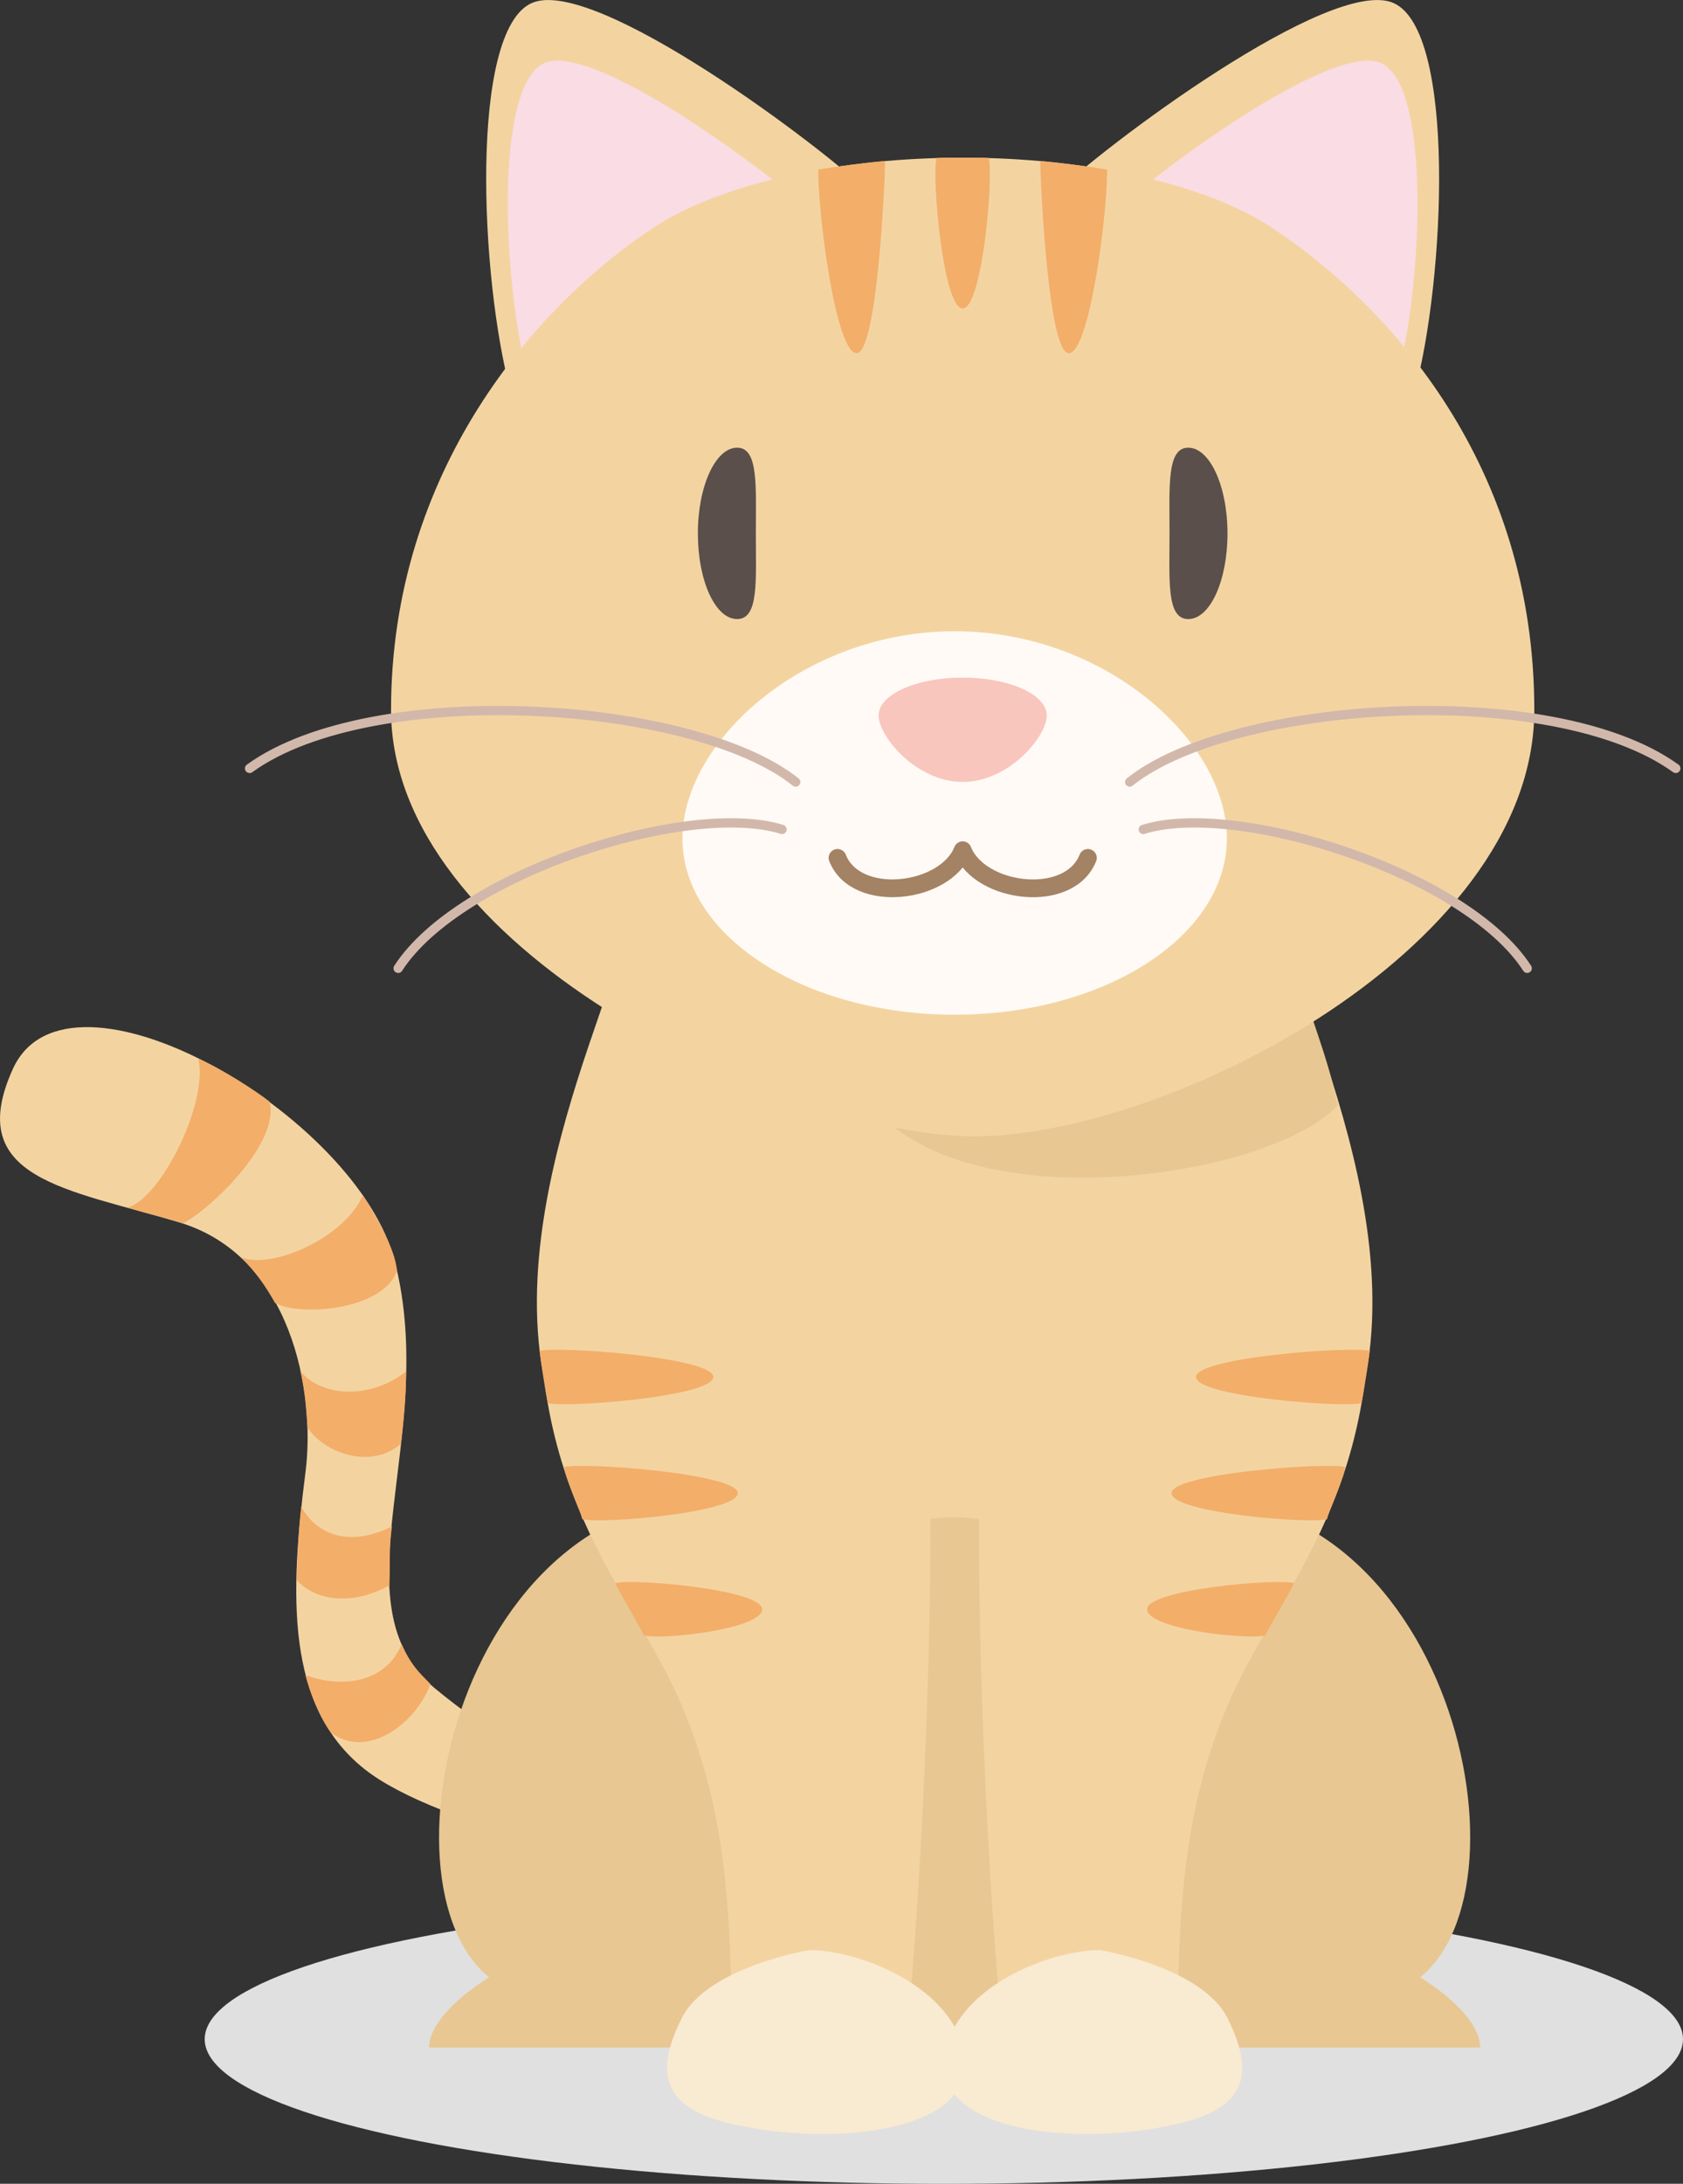 <?xml version="1.0" encoding="UTF-8"?>
<svg id="_レイヤー_2" data-name="レイヤー 2" xmlns="http://www.w3.org/2000/svg" viewBox="0 0 314.65 408">
  <rect x="0" y="0" width="314.65" height="408" fill="#333333" stroke="none"/>
  <defs>
    <style>
      .cls-1 {
        fill: #e8c793;
      }

      .cls-1, .cls-2, .cls-3, .cls-4, .cls-5, .cls-6, .cls-7, .cls-8, .cls-9 {
        stroke-width: 0px;
      }

      .cls-10 {
        stroke: #d2b8ab;
        stroke-width: 1.74px;
      }

      .cls-10, .cls-11 {
        fill: none;
        stroke-linecap: round;
        stroke-linejoin: round;
      }

      .cls-11 {
        stroke: #a48264;
        stroke-width: 3.32px;
      }

      .cls-2 {
        fill: #e0e0e0;
      }

      .cls-3 {
        fill: #fffaf5;
      }

      .cls-4 {
        fill: #f3d4a1;
      }

      .cls-5 {
        fill: #fadce5;
      }

      .cls-6 {
        fill: #f8c6bd;
      }

      .cls-7 {
        fill: #5a4f4a;
      }

      .cls-8 {
        fill: #f3ae6a;
      }

      .cls-9 {
        fill: #f9ead2;
      }
    </style>
  </defs>
  <g id="_レイヤー_1-2" data-name="レイヤー 1">
    <g>
      <ellipse class="cls-2" cx="176.46" cy="380.98" rx="138.19" ry="27.03"/>
      <g>
        <path class="cls-4" d="m140.49,335.55c-21.14,3.02-39.91-4.31-59.11-20.05-19.2-15.74.79-47.09-7.56-79.81-7.01-27.5-61.11-58.61-71.4-36.01-9.38,20.6,10.14,22.43,31.07,28.69,20.92,6.25,25.56,31.57,23.62,46.7-2.91,22.76-3.77,43.68,11.01,55.43,13.61,10.83,54.47,19.95,66.55,18.22,12.08-1.73,5.82-13.16,5.82-13.16Z"/>
        <path class="cls-1" d="m178.48,382.26l60.97-.62c30.6-34.43,1.91-89.89-1.91-107.11-26.67,1.12-59.06,3.68-59.06,3.68,0,0-32.39-2.55-59.06-3.68-3.83,17.21-32.51,72.68-1.91,107.11l60.97.62Z"/>
        <g>
          <path class="cls-1" d="m177.35,371.81c27.14-11.17,8.09-91.96-43.11-91.96s-65.9,80.78-38.77,91.96h81.88Z"/>
          <path class="cls-1" d="m176.93,382.56h-96.71c0-9.71,26.14-24.7,51.25-24.7s45.46,14.99,45.46,24.7Z"/>
        </g>
        <g>
          <path class="cls-1" d="m179.6,371.81c-27.14-11.17-8.09-91.96,43.11-91.96s65.9,80.78,38.77,91.96h-81.88Z"/>
          <path class="cls-1" d="m180.03,382.56h96.71c0-9.71-26.14-24.7-51.25-24.7s-45.46,14.99-45.46,24.7Z"/>
        </g>
        <path class="cls-4" d="m178.48,283.45c11.49,0,53.88,11.54,64.13,0,30.63-34.46,1.91-89.97-1.91-107.2-26.69,1.12-62.22,3.68-62.22,3.68,0,0-35.52-2.55-62.22-3.68-3.83,17.23-32.54,72.74-1.91,107.2,10.25,11.54,52.64,0,64.13,0Z"/>
        <path class="cls-4" d="m101.86,228.56c-5.74,49.77,16.17,67.22,25.89,90.76,6.74,16.31,9.01,32.54,9.01,59.34,11.49,3.83,19.14,3.83,32.54,1.91,1.91-9.57,10.13-134-1.36-153.15-21.06-9.57-58.43,3.04-66.09,1.13Z"/>
        <path class="cls-9" d="m151.26,364.34c9.51,0,26.96,6.87,29.08,19.56,2.46,14.76-25.7,17.37-44.41,12.69-12.69-3.17-13.21-10.05-8.46-19.56,4.76-9.52,23.79-12.69,23.79-12.69Z"/>
        <g>
          <path class="cls-8" d="m100.88,252.38c3.58-.91,32.48,1.22,32.48,4.88s-27.38,5.8-30.96,4.88c-.32-1.6-1.28-7.54-1.51-9.76Z"/>
          <path class="cls-8" d="m105.45,274.08c3.58-.91,32.48,1.22,32.48,4.88s-25.5,5.79-29.07,4.88c-.32-1.6-3.16-7.54-3.4-9.77Z"/>
          <path class="cls-8" d="m115,295.78c3.58-.91,27.5,1.22,27.5,4.88s-18.5,5.79-22.08,4.88c-1.28-2.48-3.67-6.39-5.42-9.76Z"/>
        </g>
        <path class="cls-4" d="m255.1,228.56c5.74,49.77-16.17,67.22-25.89,90.76-6.74,16.31-9.01,32.54-9.01,59.34-11.49,3.83-19.14,3.83-32.54,1.91-1.91-9.57-10.13-134,1.36-153.15,21.06-9.57,58.43,3.04,66.09,1.13Z"/>
        <path class="cls-9" d="m205.69,364.34c-9.51,0-26.96,6.87-29.08,19.56-2.46,14.76,25.7,17.37,44.41,12.69,12.69-3.17,13.21-10.05,8.46-19.56-4.76-9.52-23.79-12.69-23.79-12.69Z"/>
        <g>
          <path class="cls-8" d="m256.08,252.38c-3.58-.91-32.48,1.22-32.48,4.88s27.39,5.8,30.96,4.88c.32-1.6,1.28-7.54,1.52-9.76Z"/>
          <path class="cls-8" d="m251.51,274.08c-3.58-.91-32.48,1.22-32.48,4.88s25.5,5.79,29.07,4.88c.32-1.6,3.16-7.54,3.4-9.77Z"/>
          <path class="cls-8" d="m241.96,295.78c-3.58-.91-27.5,1.22-27.5,4.88s18.5,5.79,22.08,4.88c1.28-2.48,3.67-6.39,5.42-9.76Z"/>
        </g>
        <path class="cls-8" d="m37.09,197.82c1.91,8.29-7.13,26.16-13.19,27.76,4.04,1.38,6.25,1.6,10.29,2.98,4.79-2.34,18.32-15,16.19-22.76-2.55-2.02-9.36-6.38-13.29-7.98Z"/>
        <path class="cls-8" d="m67.84,223.3c-3.32,7.84-16.82,13.9-22.66,11.63,2.79,3.04,4.17,4.86,6.25,8.51,4.28,2.45,19.95,1.58,22.78-5.96-.21-4.04-4.12-10.58-6.37-14.19Z"/>
        <path class="cls-8" d="m75.91,256.24c-6.69,5.26-15.71,4.78-19.73-.03.9,4.2,1.01,6.27,1.31,10.47,2.57,4.21,11.36,8.28,17.48,3.06.5-4.23.98-9.03.94-13.5Z"/>
        <path class="cls-8" d="m73.28,285.19c-7.62,3.8-13.98,1.81-16.95-3.71-.52,4.15-.73,9.62-.84,13.76,3.51,3.83,10.26,4.84,17.31.96.2-3.51-.16-6.58.48-11.01Z"/>
        <path class="cls-8" d="m75.09,307.18c-3.28,7.86-12.14,8-18,5.77.91,3.38,2.53,7.66,4.79,10.77,6.7,5.03,15.79-1.54,18.59-9.09-2.18-2.26-3.67-3.51-5.37-7.45Z"/>
        <path class="cls-1" d="m217.58,185.16c-16.6,5.53-31.91,11.49-43.39,11.49s-13.61,2.12-9.78,11.49c19.57,20,73.6,11.49,85.67-1.63-1.65-8.8-5.9-18.58-6.97-23.69-10.21-4.46-4.85-4.55-25.53,2.34Z"/>
        <path class="cls-4" d="m95.48,73.23c-5.69-20.98-7.79-67.39,3.91-72.65,11.7-5.27,54.94,27.35,63.03,35.4l-66.93,37.25Z"/>
        <path class="cls-5" d="m98.62,70.04c-4.56-16.82-6.24-54.02,3.13-58.24,9.38-4.22,44.04,21.92,50.52,28.38l-53.66,29.86Z"/>
        <path class="cls-4" d="m264.47,73.23c5.69-20.98,7.79-67.39-3.91-72.65-11.7-5.27-54.94,27.35-63.03,35.4l66.93,37.25Z"/>
        <path class="cls-5" d="m261.34,70.04c4.56-16.82,6.24-54.02-3.13-58.24-9.38-4.22-44.04,21.92-50.52,28.38l53.66,29.86Z"/>
        <path class="cls-4" d="m179.98,212.25c35.38,1.47,106.87-33.91,106.87-79.6s-26.92-75.36-48.75-89.92c-13.27-8.85-36.01-13.27-58.12-13.27s-44.85,4.42-58.12,13.27c-21.84,14.56-48.75,45.31-48.75,89.92s71.49,78.13,106.87,79.6Z"/>
        <path class="cls-3" d="m229.37,156.66c0,18.19-22.78,32.92-50.89,32.92s-50.89-14.73-50.89-32.92,22.79-38.72,50.89-38.72,50.89,20.53,50.89,38.72Z"/>
        <path class="cls-6" d="m195.7,133.67c0,3.91-7.04,12.42-15.72,12.42s-15.72-8.51-15.72-12.42,7.04-7.08,15.72-7.08,15.72,3.17,15.72,7.08Z"/>
        <path class="cls-7" d="m130.47,99.66c0,8.84,3.25,16,7.34,16s3.5-7.15,3.5-16,.53-16.02-3.5-16.02-7.34,7.16-7.34,16.02Z"/>
        <path class="cls-7" d="m229.49,99.66c0,8.84-3.25,16-7.34,16s-3.5-7.15-3.5-16-.52-16.02,3.5-16.02,7.34,7.16,7.34,16.02Z"/>
        <g>
          <path class="cls-10" d="m211.2,146.11c19.14-15.32,79.13-19.14,102.1-2.55"/>
          <path class="cls-10" d="m213.75,154.96c17.49-5.46,60.28,8.16,71.77,25.95"/>
        </g>
        <g>
          <path class="cls-10" d="m148.76,146.11c-19.14-15.32-79.13-19.14-102.1-2.55"/>
          <path class="cls-10" d="m146.21,154.96c-17.49-5.46-60.28,8.16-71.77,25.95"/>
        </g>
        <g>
          <path class="cls-8" d="m152.97,31.69c0,8.93,3.35,34.3,7.18,34.3s5.32-32.07,5.32-35.9c-2.59.16-10.14,1.16-12.5,1.6Z"/>
          <path class="cls-8" d="m206.99,31.69c0,8.93-3.35,34.3-7.18,34.3s-5.32-32.07-5.32-35.9c2.59.16,10.14,1.16,12.5,1.6Z"/>
          <path class="cls-8" d="m179.98,29.46c1.52,0,4.31-.04,4.88.08.91,3.58-1.22,28.09-4.88,28.09s-5.8-24.51-4.88-28.09c.57-.12,3.36-.08,4.88-.08Z"/>
        </g>
        <path class="cls-11" d="m203.39,160.28c-3.46,8.75-20.15,6.72-23.41-1.43-3.25,8.14-19.95,10.18-23.4,1.43"/>
      </g>
    </g>
  </g>
</svg>